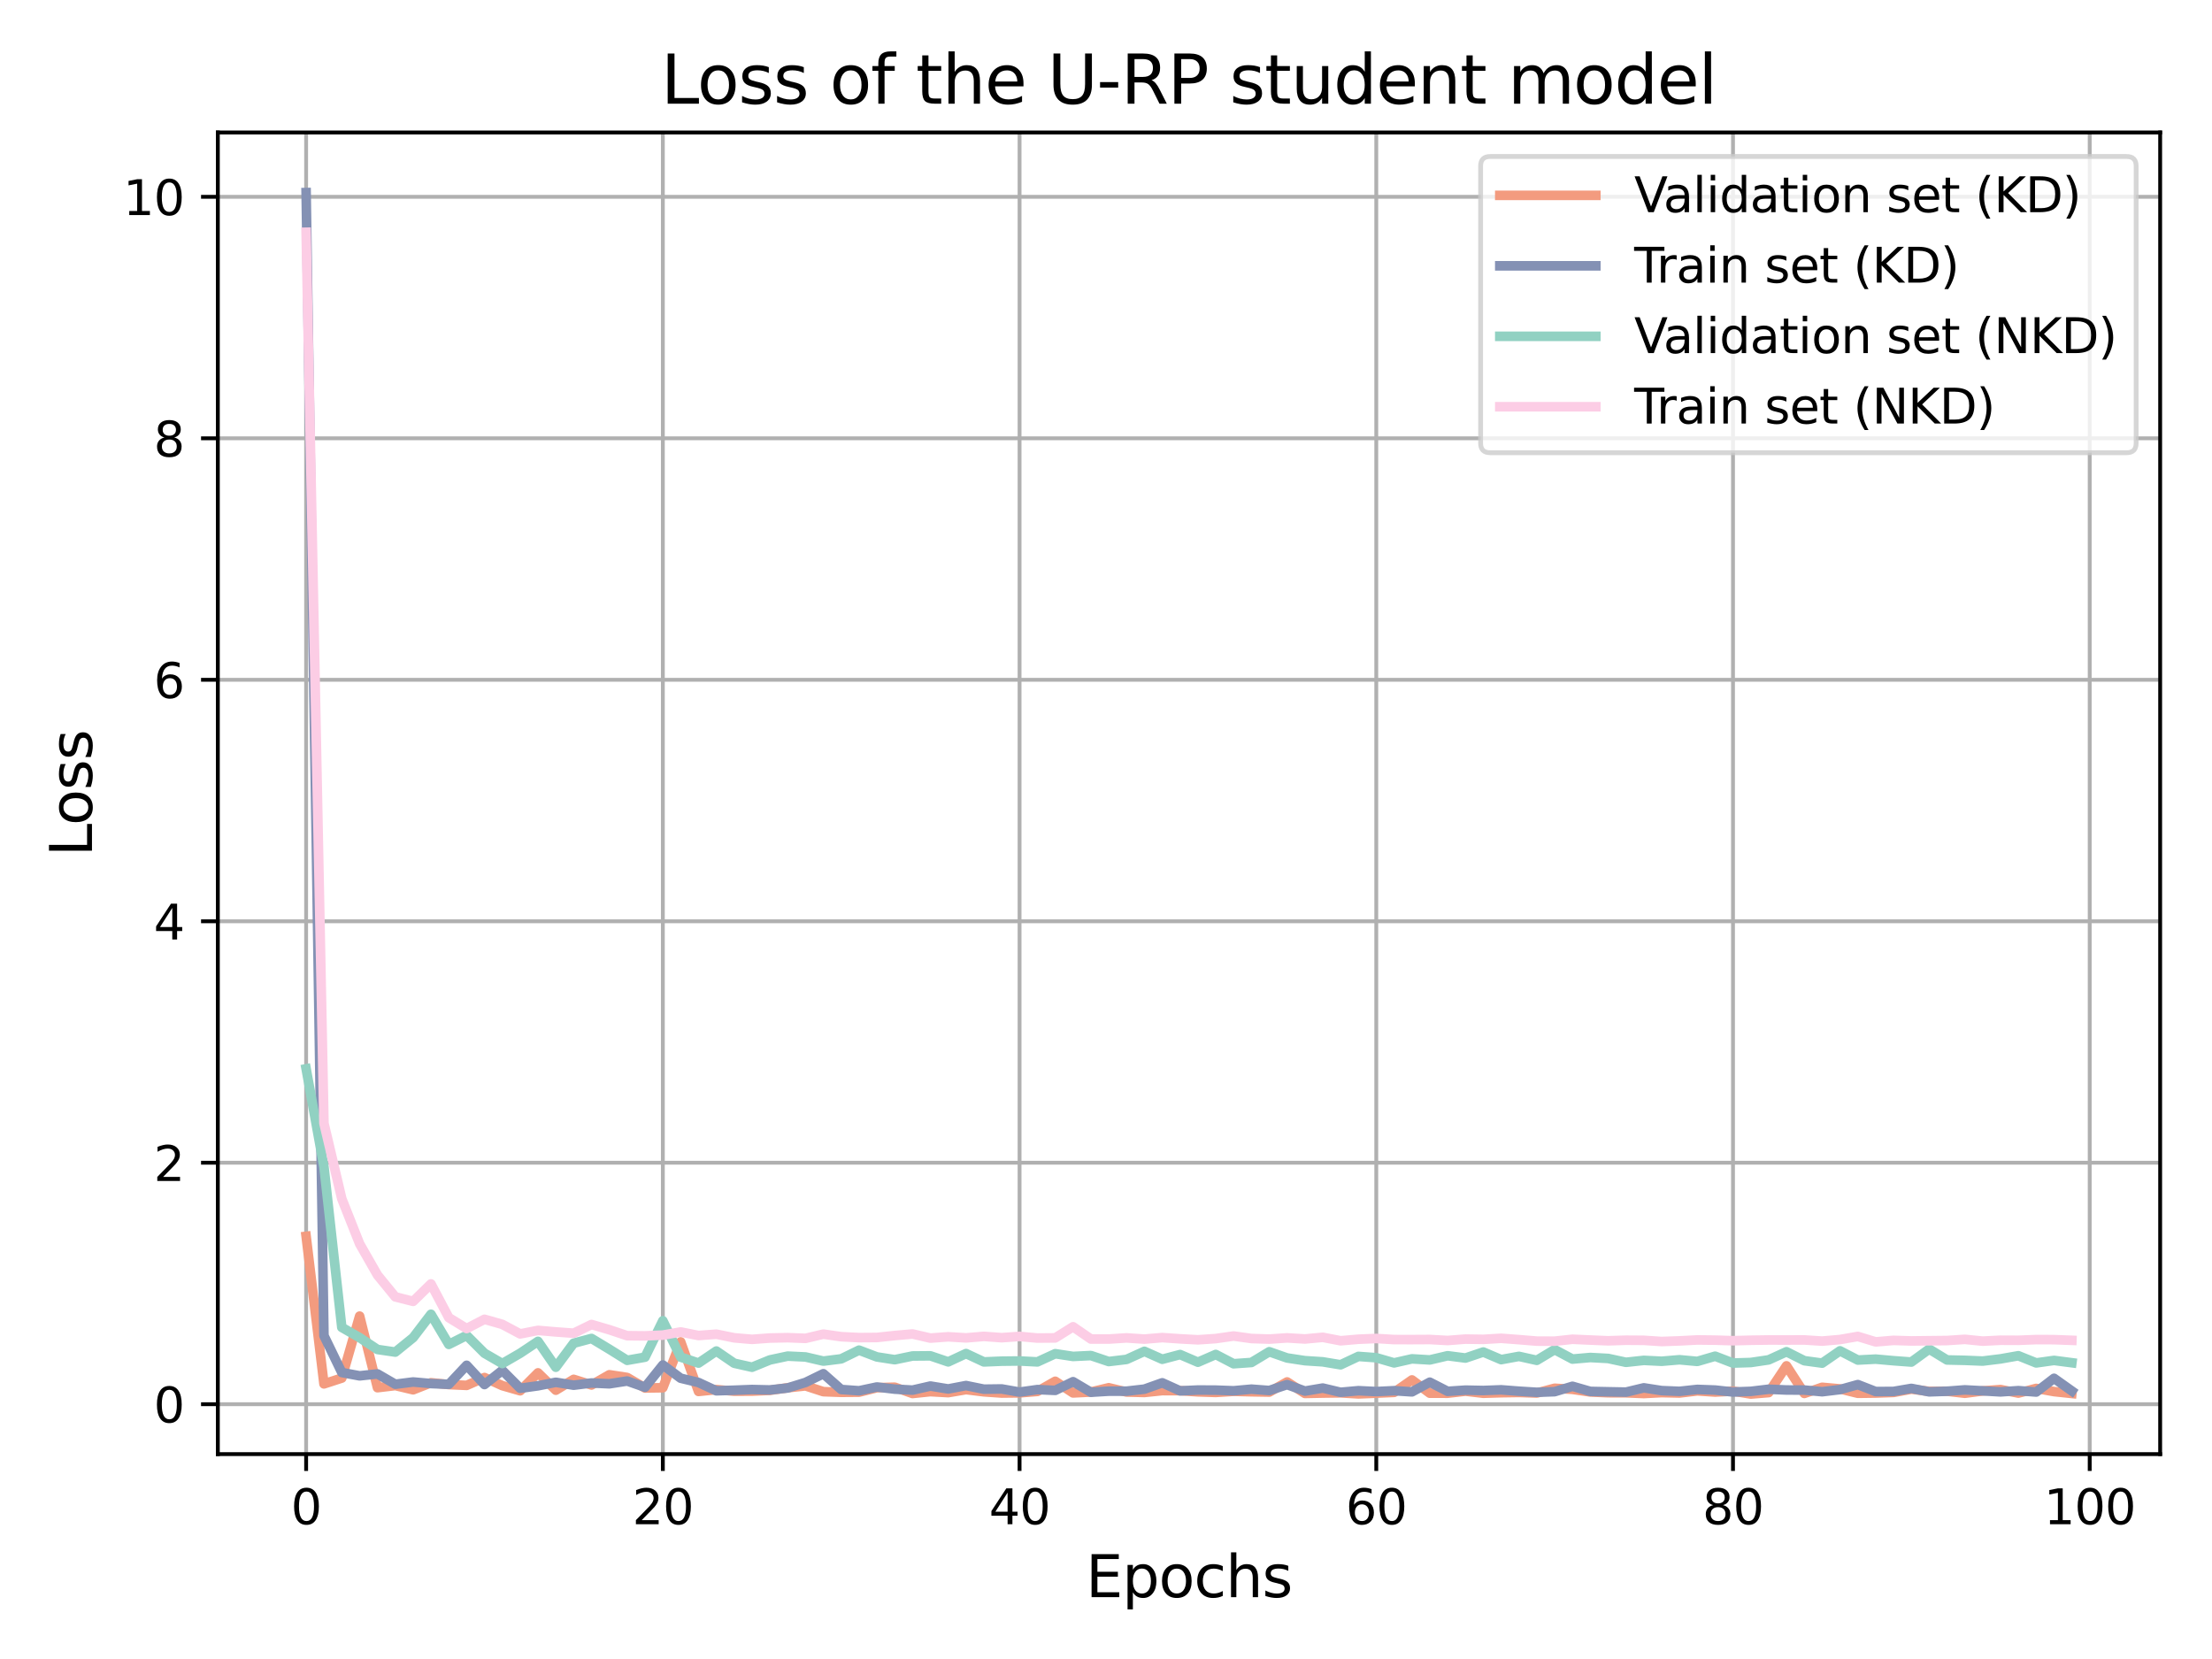 <?xml version="1.0" encoding="utf-8" standalone="no"?>
<!DOCTYPE svg PUBLIC "-//W3C//DTD SVG 1.1//EN"
  "http://www.w3.org/Graphics/SVG/1.1/DTD/svg11.dtd">
<svg xmlns:xlink="http://www.w3.org/1999/xlink" width="460.8pt" height="345.6pt" viewBox="0 0 460.8 345.6" xmlns="http://www.w3.org/2000/svg" version="1.1">
 <defs>
  <style type="text/css">*{stroke-linejoin: round; stroke-linecap: butt}</style>
 </defs>
 <g id="figure_1">
  <g id="patch_1">
   <path d="M 0 345.6 
L 460.8 345.6 
L 460.8 0 
L 0 0 
z
" style="fill: #ffffff"/>
  </g>
  <g id="axes_1">
   <g id="patch_2">
    <path d="M 45.38 302.92 
L 450 302.92 
L 450 27.6 
L 45.38 27.6 
z
" style="fill: #ffffff"/>
   </g>
   <g id="matplotlib.axis_1">
    <g id="xtick_1">
     <g id="line2d_1">
      <path d="M 63.772 302.92 
L 63.772 27.6 
" clip-path="url(#p651ab37c93)" style="fill: none; stroke: #b0b0b0; stroke-width: 0.8; stroke-linecap: square"/>
     </g>
     <g id="line2d_2">
      <defs>
       <path id="m1beca0bb09" d="M 0 0 
L 0 3.5 
" style="stroke: #000000; stroke-width: 0.8"/>
      </defs>
      <g>
       <use xlink:href="#m1beca0bb09" x="63.772" y="302.92" style="stroke: #000000; stroke-width: 0.8"/>
      </g>
     </g>
     <g id="text_1">
      <!-- 0 -->
      <g transform="translate(60.591 317.518)scale(0.1 -0.1)">
       <defs>
        <path id="DejaVuSans-30" d="M 2034 4250 
Q 1547 4250 1301 3770 
Q 1056 3291 1056 2328 
Q 1056 1369 1301 889 
Q 1547 409 2034 409 
Q 2525 409 2770 889 
Q 3016 1369 3016 2328 
Q 3016 3291 2770 3770 
Q 2525 4250 2034 4250 
z
M 2034 4750 
Q 2819 4750 3233 4129 
Q 3647 3509 3647 2328 
Q 3647 1150 3233 529 
Q 2819 -91 2034 -91 
Q 1250 -91 836 529 
Q 422 1150 422 2328 
Q 422 3509 836 4129 
Q 1250 4750 2034 4750 
z
" transform="scale(0.016)"/>
       </defs>
       <use xlink:href="#DejaVuSans-30"/>
      </g>
     </g>
    </g>
    <g id="xtick_2">
     <g id="line2d_3">
      <path d="M 138.082 302.92 
L 138.082 27.6 
" clip-path="url(#p651ab37c93)" style="fill: none; stroke: #b0b0b0; stroke-width: 0.8; stroke-linecap: square"/>
     </g>
     <g id="line2d_4">
      <g>
       <use xlink:href="#m1beca0bb09" x="138.082" y="302.92" style="stroke: #000000; stroke-width: 0.8"/>
      </g>
     </g>
     <g id="text_2">
      <!-- 20 -->
      <g transform="translate(131.72 317.518)scale(0.1 -0.1)">
       <defs>
        <path id="DejaVuSans-32" d="M 1228 531 
L 3431 531 
L 3431 0 
L 469 0 
L 469 531 
Q 828 903 1448 1529 
Q 2069 2156 2228 2338 
Q 2531 2678 2651 2914 
Q 2772 3150 2772 3378 
Q 2772 3750 2511 3984 
Q 2250 4219 1831 4219 
Q 1534 4219 1204 4116 
Q 875 4013 500 3803 
L 500 4441 
Q 881 4594 1212 4672 
Q 1544 4750 1819 4750 
Q 2544 4750 2975 4387 
Q 3406 4025 3406 3419 
Q 3406 3131 3298 2873 
Q 3191 2616 2906 2266 
Q 2828 2175 2409 1742 
Q 1991 1309 1228 531 
z
" transform="scale(0.016)"/>
       </defs>
       <use xlink:href="#DejaVuSans-32"/>
       <use xlink:href="#DejaVuSans-30" x="63.623"/>
      </g>
     </g>
    </g>
    <g id="xtick_3">
     <g id="line2d_5">
      <path d="M 212.393 302.92 
L 212.393 27.6 
" clip-path="url(#p651ab37c93)" style="fill: none; stroke: #b0b0b0; stroke-width: 0.8; stroke-linecap: square"/>
     </g>
     <g id="line2d_6">
      <g>
       <use xlink:href="#m1beca0bb09" x="212.393" y="302.92" style="stroke: #000000; stroke-width: 0.8"/>
      </g>
     </g>
     <g id="text_3">
      <!-- 40 -->
      <g transform="translate(206.03 317.518)scale(0.1 -0.1)">
       <defs>
        <path id="DejaVuSans-34" d="M 2419 4116 
L 825 1625 
L 2419 1625 
L 2419 4116 
z
M 2253 4666 
L 3047 4666 
L 3047 1625 
L 3713 1625 
L 3713 1100 
L 3047 1100 
L 3047 0 
L 2419 0 
L 2419 1100 
L 313 1100 
L 313 1709 
L 2253 4666 
z
" transform="scale(0.016)"/>
       </defs>
       <use xlink:href="#DejaVuSans-34"/>
       <use xlink:href="#DejaVuSans-30" x="63.623"/>
      </g>
     </g>
    </g>
    <g id="xtick_4">
     <g id="line2d_7">
      <path d="M 286.703 302.92 
L 286.703 27.6 
" clip-path="url(#p651ab37c93)" style="fill: none; stroke: #b0b0b0; stroke-width: 0.8; stroke-linecap: square"/>
     </g>
     <g id="line2d_8">
      <g>
       <use xlink:href="#m1beca0bb09" x="286.703" y="302.92" style="stroke: #000000; stroke-width: 0.8"/>
      </g>
     </g>
     <g id="text_4">
      <!-- 60 -->
      <g transform="translate(280.34 317.518)scale(0.1 -0.1)">
       <defs>
        <path id="DejaVuSans-36" d="M 2113 2584 
Q 1688 2584 1439 2293 
Q 1191 2003 1191 1497 
Q 1191 994 1439 701 
Q 1688 409 2113 409 
Q 2538 409 2786 701 
Q 3034 994 3034 1497 
Q 3034 2003 2786 2293 
Q 2538 2584 2113 2584 
z
M 3366 4563 
L 3366 3988 
Q 3128 4100 2886 4159 
Q 2644 4219 2406 4219 
Q 1781 4219 1451 3797 
Q 1122 3375 1075 2522 
Q 1259 2794 1537 2939 
Q 1816 3084 2150 3084 
Q 2853 3084 3261 2657 
Q 3669 2231 3669 1497 
Q 3669 778 3244 343 
Q 2819 -91 2113 -91 
Q 1303 -91 875 529 
Q 447 1150 447 2328 
Q 447 3434 972 4092 
Q 1497 4750 2381 4750 
Q 2619 4750 2861 4703 
Q 3103 4656 3366 4563 
z
" transform="scale(0.016)"/>
       </defs>
       <use xlink:href="#DejaVuSans-36"/>
       <use xlink:href="#DejaVuSans-30" x="63.623"/>
      </g>
     </g>
    </g>
    <g id="xtick_5">
     <g id="line2d_9">
      <path d="M 361.013 302.92 
L 361.013 27.6 
" clip-path="url(#p651ab37c93)" style="fill: none; stroke: #b0b0b0; stroke-width: 0.8; stroke-linecap: square"/>
     </g>
     <g id="line2d_10">
      <g>
       <use xlink:href="#m1beca0bb09" x="361.013" y="302.92" style="stroke: #000000; stroke-width: 0.8"/>
      </g>
     </g>
     <g id="text_5">
      <!-- 80 -->
      <g transform="translate(354.651 317.518)scale(0.1 -0.1)">
       <defs>
        <path id="DejaVuSans-38" d="M 2034 2216 
Q 1584 2216 1326 1975 
Q 1069 1734 1069 1313 
Q 1069 891 1326 650 
Q 1584 409 2034 409 
Q 2484 409 2743 651 
Q 3003 894 3003 1313 
Q 3003 1734 2745 1975 
Q 2488 2216 2034 2216 
z
M 1403 2484 
Q 997 2584 770 2862 
Q 544 3141 544 3541 
Q 544 4100 942 4425 
Q 1341 4750 2034 4750 
Q 2731 4750 3128 4425 
Q 3525 4100 3525 3541 
Q 3525 3141 3298 2862 
Q 3072 2584 2669 2484 
Q 3125 2378 3379 2068 
Q 3634 1759 3634 1313 
Q 3634 634 3220 271 
Q 2806 -91 2034 -91 
Q 1263 -91 848 271 
Q 434 634 434 1313 
Q 434 1759 690 2068 
Q 947 2378 1403 2484 
z
M 1172 3481 
Q 1172 3119 1398 2916 
Q 1625 2713 2034 2713 
Q 2441 2713 2670 2916 
Q 2900 3119 2900 3481 
Q 2900 3844 2670 4047 
Q 2441 4250 2034 4250 
Q 1625 4250 1398 4047 
Q 1172 3844 1172 3481 
z
" transform="scale(0.016)"/>
       </defs>
       <use xlink:href="#DejaVuSans-38"/>
       <use xlink:href="#DejaVuSans-30" x="63.623"/>
      </g>
     </g>
    </g>
    <g id="xtick_6">
     <g id="line2d_11">
      <path d="M 435.324 302.92 
L 435.324 27.6 
" clip-path="url(#p651ab37c93)" style="fill: none; stroke: #b0b0b0; stroke-width: 0.8; stroke-linecap: square"/>
     </g>
     <g id="line2d_12">
      <g>
       <use xlink:href="#m1beca0bb09" x="435.324" y="302.92" style="stroke: #000000; stroke-width: 0.8"/>
      </g>
     </g>
     <g id="text_6">
      <!-- 100 -->
      <g transform="translate(425.78 317.518)scale(0.1 -0.1)">
       <defs>
        <path id="DejaVuSans-31" d="M 794 531 
L 1825 531 
L 1825 4091 
L 703 3866 
L 703 4441 
L 1819 4666 
L 2450 4666 
L 2450 531 
L 3481 531 
L 3481 0 
L 794 0 
L 794 531 
z
" transform="scale(0.016)"/>
       </defs>
       <use xlink:href="#DejaVuSans-31"/>
       <use xlink:href="#DejaVuSans-30" x="63.623"/>
       <use xlink:href="#DejaVuSans-30" x="127.246"/>
      </g>
     </g>
    </g>
    <g id="text_7">
     <!-- Epochs -->
     <g transform="translate(226.191 332.716)scale(0.12 -0.12)">
      <defs>
       <path id="DejaVuSans-45" d="M 628 4666 
L 3578 4666 
L 3578 4134 
L 1259 4134 
L 1259 2753 
L 3481 2753 
L 3481 2222 
L 1259 2222 
L 1259 531 
L 3634 531 
L 3634 0 
L 628 0 
L 628 4666 
z
" transform="scale(0.016)"/>
       <path id="DejaVuSans-70" d="M 1159 525 
L 1159 -1331 
L 581 -1331 
L 581 3500 
L 1159 3500 
L 1159 2969 
Q 1341 3281 1617 3432 
Q 1894 3584 2278 3584 
Q 2916 3584 3314 3078 
Q 3713 2572 3713 1747 
Q 3713 922 3314 415 
Q 2916 -91 2278 -91 
Q 1894 -91 1617 61 
Q 1341 213 1159 525 
z
M 3116 1747 
Q 3116 2381 2855 2742 
Q 2594 3103 2138 3103 
Q 1681 3103 1420 2742 
Q 1159 2381 1159 1747 
Q 1159 1113 1420 752 
Q 1681 391 2138 391 
Q 2594 391 2855 752 
Q 3116 1113 3116 1747 
z
" transform="scale(0.016)"/>
       <path id="DejaVuSans-6f" d="M 1959 3097 
Q 1497 3097 1228 2736 
Q 959 2375 959 1747 
Q 959 1119 1226 758 
Q 1494 397 1959 397 
Q 2419 397 2687 759 
Q 2956 1122 2956 1747 
Q 2956 2369 2687 2733 
Q 2419 3097 1959 3097 
z
M 1959 3584 
Q 2709 3584 3137 3096 
Q 3566 2609 3566 1747 
Q 3566 888 3137 398 
Q 2709 -91 1959 -91 
Q 1206 -91 779 398 
Q 353 888 353 1747 
Q 353 2609 779 3096 
Q 1206 3584 1959 3584 
z
" transform="scale(0.016)"/>
       <path id="DejaVuSans-63" d="M 3122 3366 
L 3122 2828 
Q 2878 2963 2633 3030 
Q 2388 3097 2138 3097 
Q 1578 3097 1268 2742 
Q 959 2388 959 1747 
Q 959 1106 1268 751 
Q 1578 397 2138 397 
Q 2388 397 2633 464 
Q 2878 531 3122 666 
L 3122 134 
Q 2881 22 2623 -34 
Q 2366 -91 2075 -91 
Q 1284 -91 818 406 
Q 353 903 353 1747 
Q 353 2603 823 3093 
Q 1294 3584 2113 3584 
Q 2378 3584 2631 3529 
Q 2884 3475 3122 3366 
z
" transform="scale(0.016)"/>
       <path id="DejaVuSans-68" d="M 3513 2113 
L 3513 0 
L 2938 0 
L 2938 2094 
Q 2938 2591 2744 2837 
Q 2550 3084 2163 3084 
Q 1697 3084 1428 2787 
Q 1159 2491 1159 1978 
L 1159 0 
L 581 0 
L 581 4863 
L 1159 4863 
L 1159 2956 
Q 1366 3272 1645 3428 
Q 1925 3584 2291 3584 
Q 2894 3584 3203 3211 
Q 3513 2838 3513 2113 
z
" transform="scale(0.016)"/>
       <path id="DejaVuSans-73" d="M 2834 3397 
L 2834 2853 
Q 2591 2978 2328 3040 
Q 2066 3103 1784 3103 
Q 1356 3103 1142 2972 
Q 928 2841 928 2578 
Q 928 2378 1081 2264 
Q 1234 2150 1697 2047 
L 1894 2003 
Q 2506 1872 2764 1633 
Q 3022 1394 3022 966 
Q 3022 478 2636 193 
Q 2250 -91 1575 -91 
Q 1294 -91 989 -36 
Q 684 19 347 128 
L 347 722 
Q 666 556 975 473 
Q 1284 391 1588 391 
Q 1994 391 2212 530 
Q 2431 669 2431 922 
Q 2431 1156 2273 1281 
Q 2116 1406 1581 1522 
L 1381 1569 
Q 847 1681 609 1914 
Q 372 2147 372 2553 
Q 372 3047 722 3315 
Q 1072 3584 1716 3584 
Q 2034 3584 2315 3537 
Q 2597 3491 2834 3397 
z
" transform="scale(0.016)"/>
      </defs>
      <use xlink:href="#DejaVuSans-45"/>
      <use xlink:href="#DejaVuSans-70" x="63.184"/>
      <use xlink:href="#DejaVuSans-6f" x="126.66"/>
      <use xlink:href="#DejaVuSans-63" x="187.842"/>
      <use xlink:href="#DejaVuSans-68" x="242.822"/>
      <use xlink:href="#DejaVuSans-73" x="306.201"/>
     </g>
    </g>
   </g>
   <g id="matplotlib.axis_2">
    <g id="ytick_1">
     <g id="line2d_13">
      <path d="M 45.38 292.522 
L 450 292.522 
" clip-path="url(#p651ab37c93)" style="fill: none; stroke: #b0b0b0; stroke-width: 0.8; stroke-linecap: square"/>
     </g>
     <g id="line2d_14">
      <defs>
       <path id="m384a7a6b4f" d="M 0 0 
L -3.5 0 
" style="stroke: #000000; stroke-width: 0.8"/>
      </defs>
      <g>
       <use xlink:href="#m384a7a6b4f" x="45.38" y="292.522" style="stroke: #000000; stroke-width: 0.8"/>
      </g>
     </g>
     <g id="text_8">
      <!-- 0 -->
      <g transform="translate(32.017 296.321)scale(0.1 -0.1)">
       <use xlink:href="#DejaVuSans-30"/>
      </g>
     </g>
    </g>
    <g id="ytick_2">
     <g id="line2d_15">
      <path d="M 45.38 242.219 
L 450 242.219 
" clip-path="url(#p651ab37c93)" style="fill: none; stroke: #b0b0b0; stroke-width: 0.8; stroke-linecap: square"/>
     </g>
     <g id="line2d_16">
      <g>
       <use xlink:href="#m384a7a6b4f" x="45.38" y="242.219" style="stroke: #000000; stroke-width: 0.8"/>
      </g>
     </g>
     <g id="text_9">
      <!-- 2 -->
      <g transform="translate(32.017 246.018)scale(0.1 -0.1)">
       <use xlink:href="#DejaVuSans-32"/>
      </g>
     </g>
    </g>
    <g id="ytick_3">
     <g id="line2d_17">
      <path d="M 45.38 191.915 
L 450 191.915 
" clip-path="url(#p651ab37c93)" style="fill: none; stroke: #b0b0b0; stroke-width: 0.8; stroke-linecap: square"/>
     </g>
     <g id="line2d_18">
      <g>
       <use xlink:href="#m384a7a6b4f" x="45.38" y="191.915" style="stroke: #000000; stroke-width: 0.8"/>
      </g>
     </g>
     <g id="text_10">
      <!-- 4 -->
      <g transform="translate(32.017 195.714)scale(0.1 -0.1)">
       <use xlink:href="#DejaVuSans-34"/>
      </g>
     </g>
    </g>
    <g id="ytick_4">
     <g id="line2d_19">
      <path d="M 45.38 141.611 
L 450 141.611 
" clip-path="url(#p651ab37c93)" style="fill: none; stroke: #b0b0b0; stroke-width: 0.8; stroke-linecap: square"/>
     </g>
     <g id="line2d_20">
      <g>
       <use xlink:href="#m384a7a6b4f" x="45.38" y="141.611" style="stroke: #000000; stroke-width: 0.8"/>
      </g>
     </g>
     <g id="text_11">
      <!-- 6 -->
      <g transform="translate(32.017 145.411)scale(0.1 -0.1)">
       <use xlink:href="#DejaVuSans-36"/>
      </g>
     </g>
    </g>
    <g id="ytick_5">
     <g id="line2d_21">
      <path d="M 45.38 91.308 
L 450 91.308 
" clip-path="url(#p651ab37c93)" style="fill: none; stroke: #b0b0b0; stroke-width: 0.8; stroke-linecap: square"/>
     </g>
     <g id="line2d_22">
      <g>
       <use xlink:href="#m384a7a6b4f" x="45.38" y="91.308" style="stroke: #000000; stroke-width: 0.8"/>
      </g>
     </g>
     <g id="text_12">
      <!-- 8 -->
      <g transform="translate(32.017 95.107)scale(0.1 -0.1)">
       <use xlink:href="#DejaVuSans-38"/>
      </g>
     </g>
    </g>
    <g id="ytick_6">
     <g id="line2d_23">
      <path d="M 45.38 41.004 
L 450 41.004 
" clip-path="url(#p651ab37c93)" style="fill: none; stroke: #b0b0b0; stroke-width: 0.8; stroke-linecap: square"/>
     </g>
     <g id="line2d_24">
      <g>
       <use xlink:href="#m384a7a6b4f" x="45.38" y="41.004" style="stroke: #000000; stroke-width: 0.8"/>
      </g>
     </g>
     <g id="text_13">
      <!-- 10 -->
      <g transform="translate(25.655 44.803)scale(0.1 -0.1)">
       <use xlink:href="#DejaVuSans-31"/>
       <use xlink:href="#DejaVuSans-30" x="63.623"/>
      </g>
     </g>
    </g>
    <g id="text_14">
     <!-- Loss -->
     <g transform="translate(19.159 178.421)rotate(-90)scale(0.12 -0.12)">
      <defs>
       <path id="DejaVuSans-4c" d="M 628 4666 
L 1259 4666 
L 1259 531 
L 3531 531 
L 3531 0 
L 628 0 
L 628 4666 
z
" transform="scale(0.016)"/>
      </defs>
      <use xlink:href="#DejaVuSans-4c"/>
      <use xlink:href="#DejaVuSans-6f" x="53.963"/>
      <use xlink:href="#DejaVuSans-73" x="115.145"/>
      <use xlink:href="#DejaVuSans-73" x="167.244"/>
     </g>
    </g>
   </g>
   <g id="line2d_25">
    <path d="M 63.772 257.546 
L 67.487 288.288 
L 71.203 287.077 
L 74.918 274.171 
L 78.634 289.079 
L 82.349 288.637 
L 86.065 289.519 
L 89.78 288.054 
L 93.496 288.432 
L 97.211 288.602 
L 100.927 286.967 
L 104.643 288.656 
L 108.358 289.722 
L 112.074 285.992 
L 115.789 289.603 
L 119.505 287.344 
L 123.22 288.516 
L 126.936 286.388 
L 130.651 286.953 
L 134.367 289.143 
L 138.082 289.091 
L 141.798 279.537 
L 145.513 289.862 
L 149.229 289.48 
L 152.944 289.809 
L 156.66 289.796 
L 160.375 289.637 
L 164.091 289.095 
L 167.806 288.701 
L 171.522 289.91 
L 175.237 290.042 
L 178.953 290.013 
L 182.668 289.081 
L 186.384 288.978 
L 190.099 290.291 
L 193.815 289.903 
L 197.53 290.111 
L 201.246 289.482 
L 204.962 289.938 
L 208.677 290.196 
L 212.393 290.155 
L 216.108 289.858 
L 219.824 287.744 
L 223.539 290.173 
L 227.255 289.983 
L 230.97 289.092 
L 234.686 289.983 
L 238.401 290.076 
L 242.117 289.69 
L 245.832 289.704 
L 249.548 289.946 
L 253.263 290.067 
L 256.979 289.835 
L 260.694 289.93 
L 264.41 289.992 
L 268.125 287.882 
L 271.841 290.277 
L 275.556 290.201 
L 279.272 290.151 
L 282.987 290.373 
L 286.703 290.219 
L 290.418 290.055 
L 294.134 287.464 
L 297.85 290.23 
L 301.565 290.232 
L 305.281 289.803 
L 308.996 290.24 
L 312.712 290.127 
L 316.427 290.072 
L 320.143 290.191 
L 323.858 289.199 
L 327.574 289.426 
L 331.289 289.973 
L 335.005 290.133 
L 338.72 290.141 
L 342.436 290.297 
L 346.151 290.107 
L 349.867 290.188 
L 353.582 289.743 
L 357.298 289.989 
L 361.013 289.798 
L 364.729 290.405 
L 368.444 290.103 
L 372.16 284.529 
L 375.875 290.273 
L 379.591 288.997 
L 383.306 289.335 
L 387.022 290.244 
L 390.737 290.196 
L 394.453 290.067 
L 398.169 289.378 
L 401.884 289.849 
L 405.6 289.813 
L 409.315 290.24 
L 413.031 289.751 
L 416.746 289.472 
L 420.462 290.207 
L 424.177 289.233 
L 427.893 289.895 
L 431.608 290.288 
" clip-path="url(#p651ab37c93)" style="fill: none; stroke: #f39b7f; stroke-width: 2; stroke-linecap: square"/>
   </g>
   <g id="line2d_26">
    <path d="M 63.772 40.115 
L 67.487 278.247 
L 71.203 285.917 
L 74.918 286.614 
L 78.634 286.211 
L 82.349 288.362 
L 86.065 287.891 
L 89.78 288.224 
L 93.496 288.378 
L 97.211 284.417 
L 100.927 288.426 
L 104.643 285.477 
L 108.358 289.207 
L 112.074 288.689 
L 115.789 287.956 
L 119.505 288.563 
L 123.22 288.103 
L 126.936 288.273 
L 130.651 287.692 
L 134.367 288.989 
L 138.082 284.353 
L 141.798 287.108 
L 145.513 288.001 
L 149.229 289.729 
L 152.944 289.606 
L 156.66 289.463 
L 160.375 289.551 
L 164.091 289.14 
L 167.806 287.986 
L 171.522 286.173 
L 175.237 289.455 
L 178.953 289.723 
L 182.668 288.935 
L 186.384 289.382 
L 190.099 289.587 
L 193.815 288.738 
L 197.53 289.342 
L 201.246 288.635 
L 204.962 289.392 
L 208.677 289.344 
L 212.393 290 
L 216.108 289.475 
L 219.824 289.644 
L 223.539 287.831 
L 227.255 290.032 
L 230.97 289.808 
L 234.686 289.804 
L 238.401 289.382 
L 242.117 288.063 
L 245.832 289.742 
L 249.548 289.569 
L 253.263 289.589 
L 256.979 289.724 
L 260.694 289.387 
L 264.41 289.669 
L 268.125 288.44 
L 271.841 289.787 
L 275.556 289.16 
L 279.272 290.04 
L 282.987 289.706 
L 286.703 289.889 
L 290.418 289.708 
L 294.134 289.953 
L 297.85 287.937 
L 301.565 289.839 
L 305.281 289.591 
L 308.996 289.667 
L 312.712 289.525 
L 316.427 289.811 
L 320.143 290.042 
L 323.858 289.912 
L 327.574 288.788 
L 331.289 289.856 
L 335.005 289.931 
L 338.72 290.001 
L 342.436 289.112 
L 346.151 289.689 
L 349.867 289.841 
L 353.582 289.44 
L 357.298 289.576 
L 361.013 289.979 
L 364.729 289.844 
L 368.444 289.401 
L 372.16 289.564 
L 375.875 289.575 
L 379.591 289.923 
L 383.306 289.475 
L 387.022 288.437 
L 390.737 289.884 
L 394.453 289.862 
L 398.169 289.228 
L 401.884 289.946 
L 405.6 289.82 
L 409.315 289.536 
L 413.031 289.738 
L 416.746 289.954 
L 420.462 289.697 
L 424.177 289.986 
L 427.893 287.127 
L 431.608 289.766 
" clip-path="url(#p651ab37c93)" style="fill: none; stroke: #8491b4; stroke-width: 2; stroke-linecap: square"/>
   </g>
   <g id="line2d_27">
    <path d="M 63.772 222.656 
L 67.487 243.067 
L 71.203 276.521 
L 74.918 278.652 
L 78.634 281.12 
L 82.349 281.663 
L 86.065 278.653 
L 89.78 273.788 
L 93.496 280.064 
L 97.211 278.195 
L 100.927 281.903 
L 104.643 284.058 
L 108.358 281.905 
L 112.074 279.433 
L 115.789 284.818 
L 119.505 279.819 
L 123.22 278.825 
L 126.936 281.067 
L 130.651 283.38 
L 134.367 282.724 
L 138.082 275.138 
L 141.798 282.71 
L 145.513 283.956 
L 149.229 281.445 
L 152.944 283.983 
L 156.66 284.818 
L 160.375 283.303 
L 164.091 282.506 
L 167.806 282.681 
L 171.522 283.542 
L 175.237 283.073 
L 178.953 281.262 
L 182.668 282.669 
L 186.384 283.248 
L 190.099 282.476 
L 193.815 282.444 
L 197.53 283.702 
L 201.246 281.971 
L 204.962 283.71 
L 208.677 283.557 
L 212.393 283.516 
L 216.108 283.707 
L 219.824 282.001 
L 223.539 282.569 
L 227.255 282.385 
L 230.97 283.635 
L 234.686 283.19 
L 238.401 281.508 
L 242.117 283.16 
L 245.832 282.178 
L 249.548 283.773 
L 253.263 282.161 
L 256.979 284.094 
L 260.694 283.829 
L 264.41 281.589 
L 268.125 282.887 
L 271.841 283.454 
L 275.556 283.695 
L 279.272 284.312 
L 282.987 282.564 
L 286.703 282.84 
L 290.418 283.916 
L 294.134 283.072 
L 297.85 283.298 
L 301.565 282.426 
L 305.281 282.907 
L 308.996 281.652 
L 312.712 283.234 
L 316.427 282.555 
L 320.143 283.382 
L 323.858 281.149 
L 327.574 283.122 
L 331.289 282.792 
L 335.005 282.992 
L 338.72 283.794 
L 342.436 283.391 
L 346.151 283.575 
L 349.867 283.262 
L 353.582 283.605 
L 357.298 282.521 
L 361.013 283.95 
L 364.729 283.835 
L 368.444 283.283 
L 372.16 281.592 
L 375.875 283.462 
L 379.591 283.966 
L 383.306 281.405 
L 387.022 283.323 
L 390.737 283.131 
L 394.453 283.463 
L 398.169 283.738 
L 401.884 281.038 
L 405.6 283.302 
L 409.315 283.384 
L 413.031 283.535 
L 416.746 283.08 
L 420.462 282.425 
L 424.177 283.919 
L 427.893 283.399 
L 431.608 283.885 
" clip-path="url(#p651ab37c93)" style="fill: none; stroke: #91d1c2; stroke-width: 2; stroke-linecap: square"/>
   </g>
   <g id="line2d_28">
    <path d="M 63.772 48.383 
L 67.487 234.011 
L 71.203 249.727 
L 74.918 259.108 
L 78.634 265.611 
L 82.349 270.163 
L 86.065 271.097 
L 89.78 267.463 
L 93.496 274.491 
L 97.211 276.761 
L 100.927 274.832 
L 104.643 275.894 
L 108.358 277.877 
L 112.074 277.141 
L 115.789 277.463 
L 119.505 277.734 
L 123.22 275.918 
L 126.936 277.006 
L 130.651 278.251 
L 134.367 278.288 
L 138.082 278.125 
L 141.798 277.47 
L 145.513 278.217 
L 149.229 277.933 
L 152.944 278.692 
L 156.66 279.013 
L 160.375 278.738 
L 164.091 278.662 
L 167.806 278.806 
L 171.522 277.921 
L 175.237 278.46 
L 178.953 278.649 
L 182.668 278.622 
L 186.384 278.22 
L 190.099 277.892 
L 193.815 278.753 
L 197.53 278.477 
L 201.246 278.706 
L 204.962 278.393 
L 208.677 278.666 
L 212.393 278.401 
L 216.108 278.741 
L 219.824 278.709 
L 223.539 276.389 
L 227.255 278.944 
L 230.97 278.951 
L 234.686 278.71 
L 238.401 278.96 
L 242.117 278.647 
L 245.832 278.903 
L 249.548 279.106 
L 253.263 278.852 
L 256.979 278.318 
L 260.694 278.838 
L 264.41 278.959 
L 268.125 278.707 
L 271.841 278.932 
L 275.556 278.587 
L 279.272 279.305 
L 282.987 278.986 
L 286.703 278.831 
L 290.418 279.058 
L 294.134 279.063 
L 297.85 279.043 
L 301.565 279.25 
L 305.281 278.96 
L 308.996 279.015 
L 312.712 278.793 
L 316.427 279.075 
L 320.143 279.38 
L 323.858 279.395 
L 327.574 278.993 
L 331.289 279.157 
L 335.005 279.311 
L 338.72 279.191 
L 342.436 279.216 
L 346.151 279.46 
L 349.867 279.329 
L 353.582 279.137 
L 357.298 279.178 
L 361.013 279.293 
L 364.729 279.197 
L 368.444 279.145 
L 372.16 279.151 
L 375.875 279.137 
L 379.591 279.375 
L 383.306 279.052 
L 387.022 278.404 
L 390.737 279.537 
L 394.453 279.223 
L 398.169 279.343 
L 401.884 279.298 
L 405.6 279.258 
L 409.315 279.012 
L 413.031 279.384 
L 416.746 279.194 
L 420.462 279.21 
L 424.177 279.061 
L 427.893 279.076 
L 431.608 279.214 
" clip-path="url(#p651ab37c93)" style="fill: none; stroke: #fccde5; stroke-width: 2; stroke-linecap: square"/>
   </g>
   <g id="patch_3">
    <path d="M 45.38 302.92 
L 45.38 27.6 
" style="fill: none; stroke: #000000; stroke-width: 0.8; stroke-linejoin: miter; stroke-linecap: square"/>
   </g>
   <g id="patch_4">
    <path d="M 450 302.92 
L 450 27.6 
" style="fill: none; stroke: #000000; stroke-width: 0.8; stroke-linejoin: miter; stroke-linecap: square"/>
   </g>
   <g id="patch_5">
    <path d="M 45.38 302.92 
L 450 302.92 
" style="fill: none; stroke: #000000; stroke-width: 0.8; stroke-linejoin: miter; stroke-linecap: square"/>
   </g>
   <g id="patch_6">
    <path d="M 45.38 27.6 
L 450 27.6 
" style="fill: none; stroke: #000000; stroke-width: 0.8; stroke-linejoin: miter; stroke-linecap: square"/>
   </g>
   <g id="text_15">
    <!-- Loss of the U-RP student model -->
    <g transform="translate(137.688 21.6)scale(0.14 -0.14)">
     <defs>
      <path id="DejaVuSans-20" transform="scale(0.016)"/>
      <path id="DejaVuSans-66" d="M 2375 4863 
L 2375 4384 
L 1825 4384 
Q 1516 4384 1395 4259 
Q 1275 4134 1275 3809 
L 1275 3500 
L 2222 3500 
L 2222 3053 
L 1275 3053 
L 1275 0 
L 697 0 
L 697 3053 
L 147 3053 
L 147 3500 
L 697 3500 
L 697 3744 
Q 697 4328 969 4595 
Q 1241 4863 1831 4863 
L 2375 4863 
z
" transform="scale(0.016)"/>
      <path id="DejaVuSans-74" d="M 1172 4494 
L 1172 3500 
L 2356 3500 
L 2356 3053 
L 1172 3053 
L 1172 1153 
Q 1172 725 1289 603 
Q 1406 481 1766 481 
L 2356 481 
L 2356 0 
L 1766 0 
Q 1100 0 847 248 
Q 594 497 594 1153 
L 594 3053 
L 172 3053 
L 172 3500 
L 594 3500 
L 594 4494 
L 1172 4494 
z
" transform="scale(0.016)"/>
      <path id="DejaVuSans-65" d="M 3597 1894 
L 3597 1613 
L 953 1613 
Q 991 1019 1311 708 
Q 1631 397 2203 397 
Q 2534 397 2845 478 
Q 3156 559 3463 722 
L 3463 178 
Q 3153 47 2828 -22 
Q 2503 -91 2169 -91 
Q 1331 -91 842 396 
Q 353 884 353 1716 
Q 353 2575 817 3079 
Q 1281 3584 2069 3584 
Q 2775 3584 3186 3129 
Q 3597 2675 3597 1894 
z
M 3022 2063 
Q 3016 2534 2758 2815 
Q 2500 3097 2075 3097 
Q 1594 3097 1305 2825 
Q 1016 2553 972 2059 
L 3022 2063 
z
" transform="scale(0.016)"/>
      <path id="DejaVuSans-55" d="M 556 4666 
L 1191 4666 
L 1191 1831 
Q 1191 1081 1462 751 
Q 1734 422 2344 422 
Q 2950 422 3222 751 
Q 3494 1081 3494 1831 
L 3494 4666 
L 4128 4666 
L 4128 1753 
Q 4128 841 3676 375 
Q 3225 -91 2344 -91 
Q 1459 -91 1007 375 
Q 556 841 556 1753 
L 556 4666 
z
" transform="scale(0.016)"/>
      <path id="DejaVuSans-2d" d="M 313 2009 
L 1997 2009 
L 1997 1497 
L 313 1497 
L 313 2009 
z
" transform="scale(0.016)"/>
      <path id="DejaVuSans-52" d="M 2841 2188 
Q 3044 2119 3236 1894 
Q 3428 1669 3622 1275 
L 4263 0 
L 3584 0 
L 2988 1197 
Q 2756 1666 2539 1819 
Q 2322 1972 1947 1972 
L 1259 1972 
L 1259 0 
L 628 0 
L 628 4666 
L 2053 4666 
Q 2853 4666 3247 4331 
Q 3641 3997 3641 3322 
Q 3641 2881 3436 2590 
Q 3231 2300 2841 2188 
z
M 1259 4147 
L 1259 2491 
L 2053 2491 
Q 2509 2491 2742 2702 
Q 2975 2913 2975 3322 
Q 2975 3731 2742 3939 
Q 2509 4147 2053 4147 
L 1259 4147 
z
" transform="scale(0.016)"/>
      <path id="DejaVuSans-50" d="M 1259 4147 
L 1259 2394 
L 2053 2394 
Q 2494 2394 2734 2622 
Q 2975 2850 2975 3272 
Q 2975 3691 2734 3919 
Q 2494 4147 2053 4147 
L 1259 4147 
z
M 628 4666 
L 2053 4666 
Q 2838 4666 3239 4311 
Q 3641 3956 3641 3272 
Q 3641 2581 3239 2228 
Q 2838 1875 2053 1875 
L 1259 1875 
L 1259 0 
L 628 0 
L 628 4666 
z
" transform="scale(0.016)"/>
      <path id="DejaVuSans-75" d="M 544 1381 
L 544 3500 
L 1119 3500 
L 1119 1403 
Q 1119 906 1312 657 
Q 1506 409 1894 409 
Q 2359 409 2629 706 
Q 2900 1003 2900 1516 
L 2900 3500 
L 3475 3500 
L 3475 0 
L 2900 0 
L 2900 538 
Q 2691 219 2414 64 
Q 2138 -91 1772 -91 
Q 1169 -91 856 284 
Q 544 659 544 1381 
z
M 1991 3584 
L 1991 3584 
z
" transform="scale(0.016)"/>
      <path id="DejaVuSans-64" d="M 2906 2969 
L 2906 4863 
L 3481 4863 
L 3481 0 
L 2906 0 
L 2906 525 
Q 2725 213 2448 61 
Q 2172 -91 1784 -91 
Q 1150 -91 751 415 
Q 353 922 353 1747 
Q 353 2572 751 3078 
Q 1150 3584 1784 3584 
Q 2172 3584 2448 3432 
Q 2725 3281 2906 2969 
z
M 947 1747 
Q 947 1113 1208 752 
Q 1469 391 1925 391 
Q 2381 391 2643 752 
Q 2906 1113 2906 1747 
Q 2906 2381 2643 2742 
Q 2381 3103 1925 3103 
Q 1469 3103 1208 2742 
Q 947 2381 947 1747 
z
" transform="scale(0.016)"/>
      <path id="DejaVuSans-6e" d="M 3513 2113 
L 3513 0 
L 2938 0 
L 2938 2094 
Q 2938 2591 2744 2837 
Q 2550 3084 2163 3084 
Q 1697 3084 1428 2787 
Q 1159 2491 1159 1978 
L 1159 0 
L 581 0 
L 581 3500 
L 1159 3500 
L 1159 2956 
Q 1366 3272 1645 3428 
Q 1925 3584 2291 3584 
Q 2894 3584 3203 3211 
Q 3513 2838 3513 2113 
z
" transform="scale(0.016)"/>
      <path id="DejaVuSans-6d" d="M 3328 2828 
Q 3544 3216 3844 3400 
Q 4144 3584 4550 3584 
Q 5097 3584 5394 3201 
Q 5691 2819 5691 2113 
L 5691 0 
L 5113 0 
L 5113 2094 
Q 5113 2597 4934 2840 
Q 4756 3084 4391 3084 
Q 3944 3084 3684 2787 
Q 3425 2491 3425 1978 
L 3425 0 
L 2847 0 
L 2847 2094 
Q 2847 2600 2669 2842 
Q 2491 3084 2119 3084 
Q 1678 3084 1418 2786 
Q 1159 2488 1159 1978 
L 1159 0 
L 581 0 
L 581 3500 
L 1159 3500 
L 1159 2956 
Q 1356 3278 1631 3431 
Q 1906 3584 2284 3584 
Q 2666 3584 2933 3390 
Q 3200 3197 3328 2828 
z
" transform="scale(0.016)"/>
      <path id="DejaVuSans-6c" d="M 603 4863 
L 1178 4863 
L 1178 0 
L 603 0 
L 603 4863 
z
" transform="scale(0.016)"/>
     </defs>
     <use xlink:href="#DejaVuSans-4c"/>
     <use xlink:href="#DejaVuSans-6f" x="53.963"/>
     <use xlink:href="#DejaVuSans-73" x="115.145"/>
     <use xlink:href="#DejaVuSans-73" x="167.244"/>
     <use xlink:href="#DejaVuSans-20" x="219.344"/>
     <use xlink:href="#DejaVuSans-6f" x="251.131"/>
     <use xlink:href="#DejaVuSans-66" x="312.312"/>
     <use xlink:href="#DejaVuSans-20" x="347.518"/>
     <use xlink:href="#DejaVuSans-74" x="379.305"/>
     <use xlink:href="#DejaVuSans-68" x="418.514"/>
     <use xlink:href="#DejaVuSans-65" x="481.893"/>
     <use xlink:href="#DejaVuSans-20" x="543.416"/>
     <use xlink:href="#DejaVuSans-55" x="575.203"/>
     <use xlink:href="#DejaVuSans-2d" x="648.396"/>
     <use xlink:href="#DejaVuSans-52" x="684.48"/>
     <use xlink:href="#DejaVuSans-50" x="753.963"/>
     <use xlink:href="#DejaVuSans-20" x="814.266"/>
     <use xlink:href="#DejaVuSans-73" x="846.053"/>
     <use xlink:href="#DejaVuSans-74" x="898.152"/>
     <use xlink:href="#DejaVuSans-75" x="937.361"/>
     <use xlink:href="#DejaVuSans-64" x="1000.74"/>
     <use xlink:href="#DejaVuSans-65" x="1064.217"/>
     <use xlink:href="#DejaVuSans-6e" x="1125.74"/>
     <use xlink:href="#DejaVuSans-74" x="1189.119"/>
     <use xlink:href="#DejaVuSans-20" x="1228.328"/>
     <use xlink:href="#DejaVuSans-6d" x="1260.115"/>
     <use xlink:href="#DejaVuSans-6f" x="1357.527"/>
     <use xlink:href="#DejaVuSans-64" x="1418.709"/>
     <use xlink:href="#DejaVuSans-65" x="1482.186"/>
     <use xlink:href="#DejaVuSans-6c" x="1543.709"/>
    </g>
   </g>
   <g id="legend_1">
    <g id="patch_7">
     <path d="M 310.438 94.312 
L 443 94.312 
Q 445 94.312 445 92.312 
L 445 34.6 
Q 445 32.6 443 32.6 
L 310.438 32.6 
Q 308.438 32.6 308.438 34.6 
L 308.438 92.312 
Q 308.438 94.312 310.438 94.312 
z
" style="fill: #ffffff; opacity: 0.8; stroke: #cccccc; stroke-linejoin: miter"/>
    </g>
    <g id="line2d_29">
     <path d="M 312.438 40.698 
L 322.438 40.698 
L 332.438 40.698 
" style="fill: none; stroke: #f39b7f; stroke-width: 2; stroke-linecap: square"/>
    </g>
    <g id="text_16">
     <!-- Validation set (KD) -->
     <g transform="translate(340.438 44.198)scale(0.1 -0.1)">
      <defs>
       <path id="DejaVuSans-56" d="M 1831 0 
L 50 4666 
L 709 4666 
L 2188 738 
L 3669 4666 
L 4325 4666 
L 2547 0 
L 1831 0 
z
" transform="scale(0.016)"/>
       <path id="DejaVuSans-61" d="M 2194 1759 
Q 1497 1759 1228 1600 
Q 959 1441 959 1056 
Q 959 750 1161 570 
Q 1363 391 1709 391 
Q 2188 391 2477 730 
Q 2766 1069 2766 1631 
L 2766 1759 
L 2194 1759 
z
M 3341 1997 
L 3341 0 
L 2766 0 
L 2766 531 
Q 2569 213 2275 61 
Q 1981 -91 1556 -91 
Q 1019 -91 701 211 
Q 384 513 384 1019 
Q 384 1609 779 1909 
Q 1175 2209 1959 2209 
L 2766 2209 
L 2766 2266 
Q 2766 2663 2505 2880 
Q 2244 3097 1772 3097 
Q 1472 3097 1187 3025 
Q 903 2953 641 2809 
L 641 3341 
Q 956 3463 1253 3523 
Q 1550 3584 1831 3584 
Q 2591 3584 2966 3190 
Q 3341 2797 3341 1997 
z
" transform="scale(0.016)"/>
       <path id="DejaVuSans-69" d="M 603 3500 
L 1178 3500 
L 1178 0 
L 603 0 
L 603 3500 
z
M 603 4863 
L 1178 4863 
L 1178 4134 
L 603 4134 
L 603 4863 
z
" transform="scale(0.016)"/>
       <path id="DejaVuSans-28" d="M 1984 4856 
Q 1566 4138 1362 3434 
Q 1159 2731 1159 2009 
Q 1159 1288 1364 580 
Q 1569 -128 1984 -844 
L 1484 -844 
Q 1016 -109 783 600 
Q 550 1309 550 2009 
Q 550 2706 781 3412 
Q 1013 4119 1484 4856 
L 1984 4856 
z
" transform="scale(0.016)"/>
       <path id="DejaVuSans-4b" d="M 628 4666 
L 1259 4666 
L 1259 2694 
L 3353 4666 
L 4166 4666 
L 1850 2491 
L 4331 0 
L 3500 0 
L 1259 2247 
L 1259 0 
L 628 0 
L 628 4666 
z
" transform="scale(0.016)"/>
       <path id="DejaVuSans-44" d="M 1259 4147 
L 1259 519 
L 2022 519 
Q 2988 519 3436 956 
Q 3884 1394 3884 2338 
Q 3884 3275 3436 3711 
Q 2988 4147 2022 4147 
L 1259 4147 
z
M 628 4666 
L 1925 4666 
Q 3281 4666 3915 4102 
Q 4550 3538 4550 2338 
Q 4550 1131 3912 565 
Q 3275 0 1925 0 
L 628 0 
L 628 4666 
z
" transform="scale(0.016)"/>
       <path id="DejaVuSans-29" d="M 513 4856 
L 1013 4856 
Q 1481 4119 1714 3412 
Q 1947 2706 1947 2009 
Q 1947 1309 1714 600 
Q 1481 -109 1013 -844 
L 513 -844 
Q 928 -128 1133 580 
Q 1338 1288 1338 2009 
Q 1338 2731 1133 3434 
Q 928 4138 513 4856 
z
" transform="scale(0.016)"/>
      </defs>
      <use xlink:href="#DejaVuSans-56"/>
      <use xlink:href="#DejaVuSans-61" x="60.658"/>
      <use xlink:href="#DejaVuSans-6c" x="121.938"/>
      <use xlink:href="#DejaVuSans-69" x="149.721"/>
      <use xlink:href="#DejaVuSans-64" x="177.504"/>
      <use xlink:href="#DejaVuSans-61" x="240.98"/>
      <use xlink:href="#DejaVuSans-74" x="302.26"/>
      <use xlink:href="#DejaVuSans-69" x="341.469"/>
      <use xlink:href="#DejaVuSans-6f" x="369.252"/>
      <use xlink:href="#DejaVuSans-6e" x="430.434"/>
      <use xlink:href="#DejaVuSans-20" x="493.812"/>
      <use xlink:href="#DejaVuSans-73" x="525.6"/>
      <use xlink:href="#DejaVuSans-65" x="577.699"/>
      <use xlink:href="#DejaVuSans-74" x="639.223"/>
      <use xlink:href="#DejaVuSans-20" x="678.432"/>
      <use xlink:href="#DejaVuSans-28" x="710.219"/>
      <use xlink:href="#DejaVuSans-4b" x="749.232"/>
      <use xlink:href="#DejaVuSans-44" x="814.809"/>
      <use xlink:href="#DejaVuSans-29" x="891.811"/>
     </g>
    </g>
    <g id="line2d_30">
     <path d="M 312.438 55.377 
L 322.438 55.377 
L 332.438 55.377 
" style="fill: none; stroke: #8491b4; stroke-width: 2; stroke-linecap: square"/>
    </g>
    <g id="text_17">
     <!-- Train set (KD) -->
     <g transform="translate(340.438 58.877)scale(0.1 -0.1)">
      <defs>
       <path id="DejaVuSans-54" d="M -19 4666 
L 3928 4666 
L 3928 4134 
L 2272 4134 
L 2272 0 
L 1638 0 
L 1638 4134 
L -19 4134 
L -19 4666 
z
" transform="scale(0.016)"/>
       <path id="DejaVuSans-72" d="M 2631 2963 
Q 2534 3019 2420 3045 
Q 2306 3072 2169 3072 
Q 1681 3072 1420 2755 
Q 1159 2438 1159 1844 
L 1159 0 
L 581 0 
L 581 3500 
L 1159 3500 
L 1159 2956 
Q 1341 3275 1631 3429 
Q 1922 3584 2338 3584 
Q 2397 3584 2469 3576 
Q 2541 3569 2628 3553 
L 2631 2963 
z
" transform="scale(0.016)"/>
      </defs>
      <use xlink:href="#DejaVuSans-54"/>
      <use xlink:href="#DejaVuSans-72" x="46.334"/>
      <use xlink:href="#DejaVuSans-61" x="87.447"/>
      <use xlink:href="#DejaVuSans-69" x="148.727"/>
      <use xlink:href="#DejaVuSans-6e" x="176.51"/>
      <use xlink:href="#DejaVuSans-20" x="239.889"/>
      <use xlink:href="#DejaVuSans-73" x="271.676"/>
      <use xlink:href="#DejaVuSans-65" x="323.775"/>
      <use xlink:href="#DejaVuSans-74" x="385.299"/>
      <use xlink:href="#DejaVuSans-20" x="424.508"/>
      <use xlink:href="#DejaVuSans-28" x="456.295"/>
      <use xlink:href="#DejaVuSans-4b" x="495.309"/>
      <use xlink:href="#DejaVuSans-44" x="560.885"/>
      <use xlink:href="#DejaVuSans-29" x="637.887"/>
     </g>
    </g>
    <g id="line2d_31">
     <path d="M 312.438 70.055 
L 322.438 70.055 
L 332.438 70.055 
" style="fill: none; stroke: #91d1c2; stroke-width: 2; stroke-linecap: square"/>
    </g>
    <g id="text_18">
     <!-- Validation set (NKD) -->
     <g transform="translate(340.438 73.555)scale(0.1 -0.1)">
      <defs>
       <path id="DejaVuSans-4e" d="M 628 4666 
L 1478 4666 
L 3547 763 
L 3547 4666 
L 4159 4666 
L 4159 0 
L 3309 0 
L 1241 3903 
L 1241 0 
L 628 0 
L 628 4666 
z
" transform="scale(0.016)"/>
      </defs>
      <use xlink:href="#DejaVuSans-56"/>
      <use xlink:href="#DejaVuSans-61" x="60.658"/>
      <use xlink:href="#DejaVuSans-6c" x="121.938"/>
      <use xlink:href="#DejaVuSans-69" x="149.721"/>
      <use xlink:href="#DejaVuSans-64" x="177.504"/>
      <use xlink:href="#DejaVuSans-61" x="240.98"/>
      <use xlink:href="#DejaVuSans-74" x="302.26"/>
      <use xlink:href="#DejaVuSans-69" x="341.469"/>
      <use xlink:href="#DejaVuSans-6f" x="369.252"/>
      <use xlink:href="#DejaVuSans-6e" x="430.434"/>
      <use xlink:href="#DejaVuSans-20" x="493.812"/>
      <use xlink:href="#DejaVuSans-73" x="525.6"/>
      <use xlink:href="#DejaVuSans-65" x="577.699"/>
      <use xlink:href="#DejaVuSans-74" x="639.223"/>
      <use xlink:href="#DejaVuSans-20" x="678.432"/>
      <use xlink:href="#DejaVuSans-28" x="710.219"/>
      <use xlink:href="#DejaVuSans-4e" x="749.232"/>
      <use xlink:href="#DejaVuSans-4b" x="824.037"/>
      <use xlink:href="#DejaVuSans-44" x="889.613"/>
      <use xlink:href="#DejaVuSans-29" x="966.615"/>
     </g>
    </g>
    <g id="line2d_32">
     <path d="M 312.438 84.733 
L 322.438 84.733 
L 332.438 84.733 
" style="fill: none; stroke: #fccde5; stroke-width: 2; stroke-linecap: square"/>
    </g>
    <g id="text_19">
     <!-- Train set (NKD) -->
     <g transform="translate(340.438 88.233)scale(0.1 -0.1)">
      <use xlink:href="#DejaVuSans-54"/>
      <use xlink:href="#DejaVuSans-72" x="46.334"/>
      <use xlink:href="#DejaVuSans-61" x="87.447"/>
      <use xlink:href="#DejaVuSans-69" x="148.727"/>
      <use xlink:href="#DejaVuSans-6e" x="176.51"/>
      <use xlink:href="#DejaVuSans-20" x="239.889"/>
      <use xlink:href="#DejaVuSans-73" x="271.676"/>
      <use xlink:href="#DejaVuSans-65" x="323.775"/>
      <use xlink:href="#DejaVuSans-74" x="385.299"/>
      <use xlink:href="#DejaVuSans-20" x="424.508"/>
      <use xlink:href="#DejaVuSans-28" x="456.295"/>
      <use xlink:href="#DejaVuSans-4e" x="495.309"/>
      <use xlink:href="#DejaVuSans-4b" x="570.113"/>
      <use xlink:href="#DejaVuSans-44" x="635.689"/>
      <use xlink:href="#DejaVuSans-29" x="712.691"/>
     </g>
    </g>
   </g>
  </g>
 </g>
 <defs>
  <clipPath id="p651ab37c93">
   <rect x="45.38" y="27.6" width="404.62" height="275.32"/>
  </clipPath>
 </defs>
</svg>
